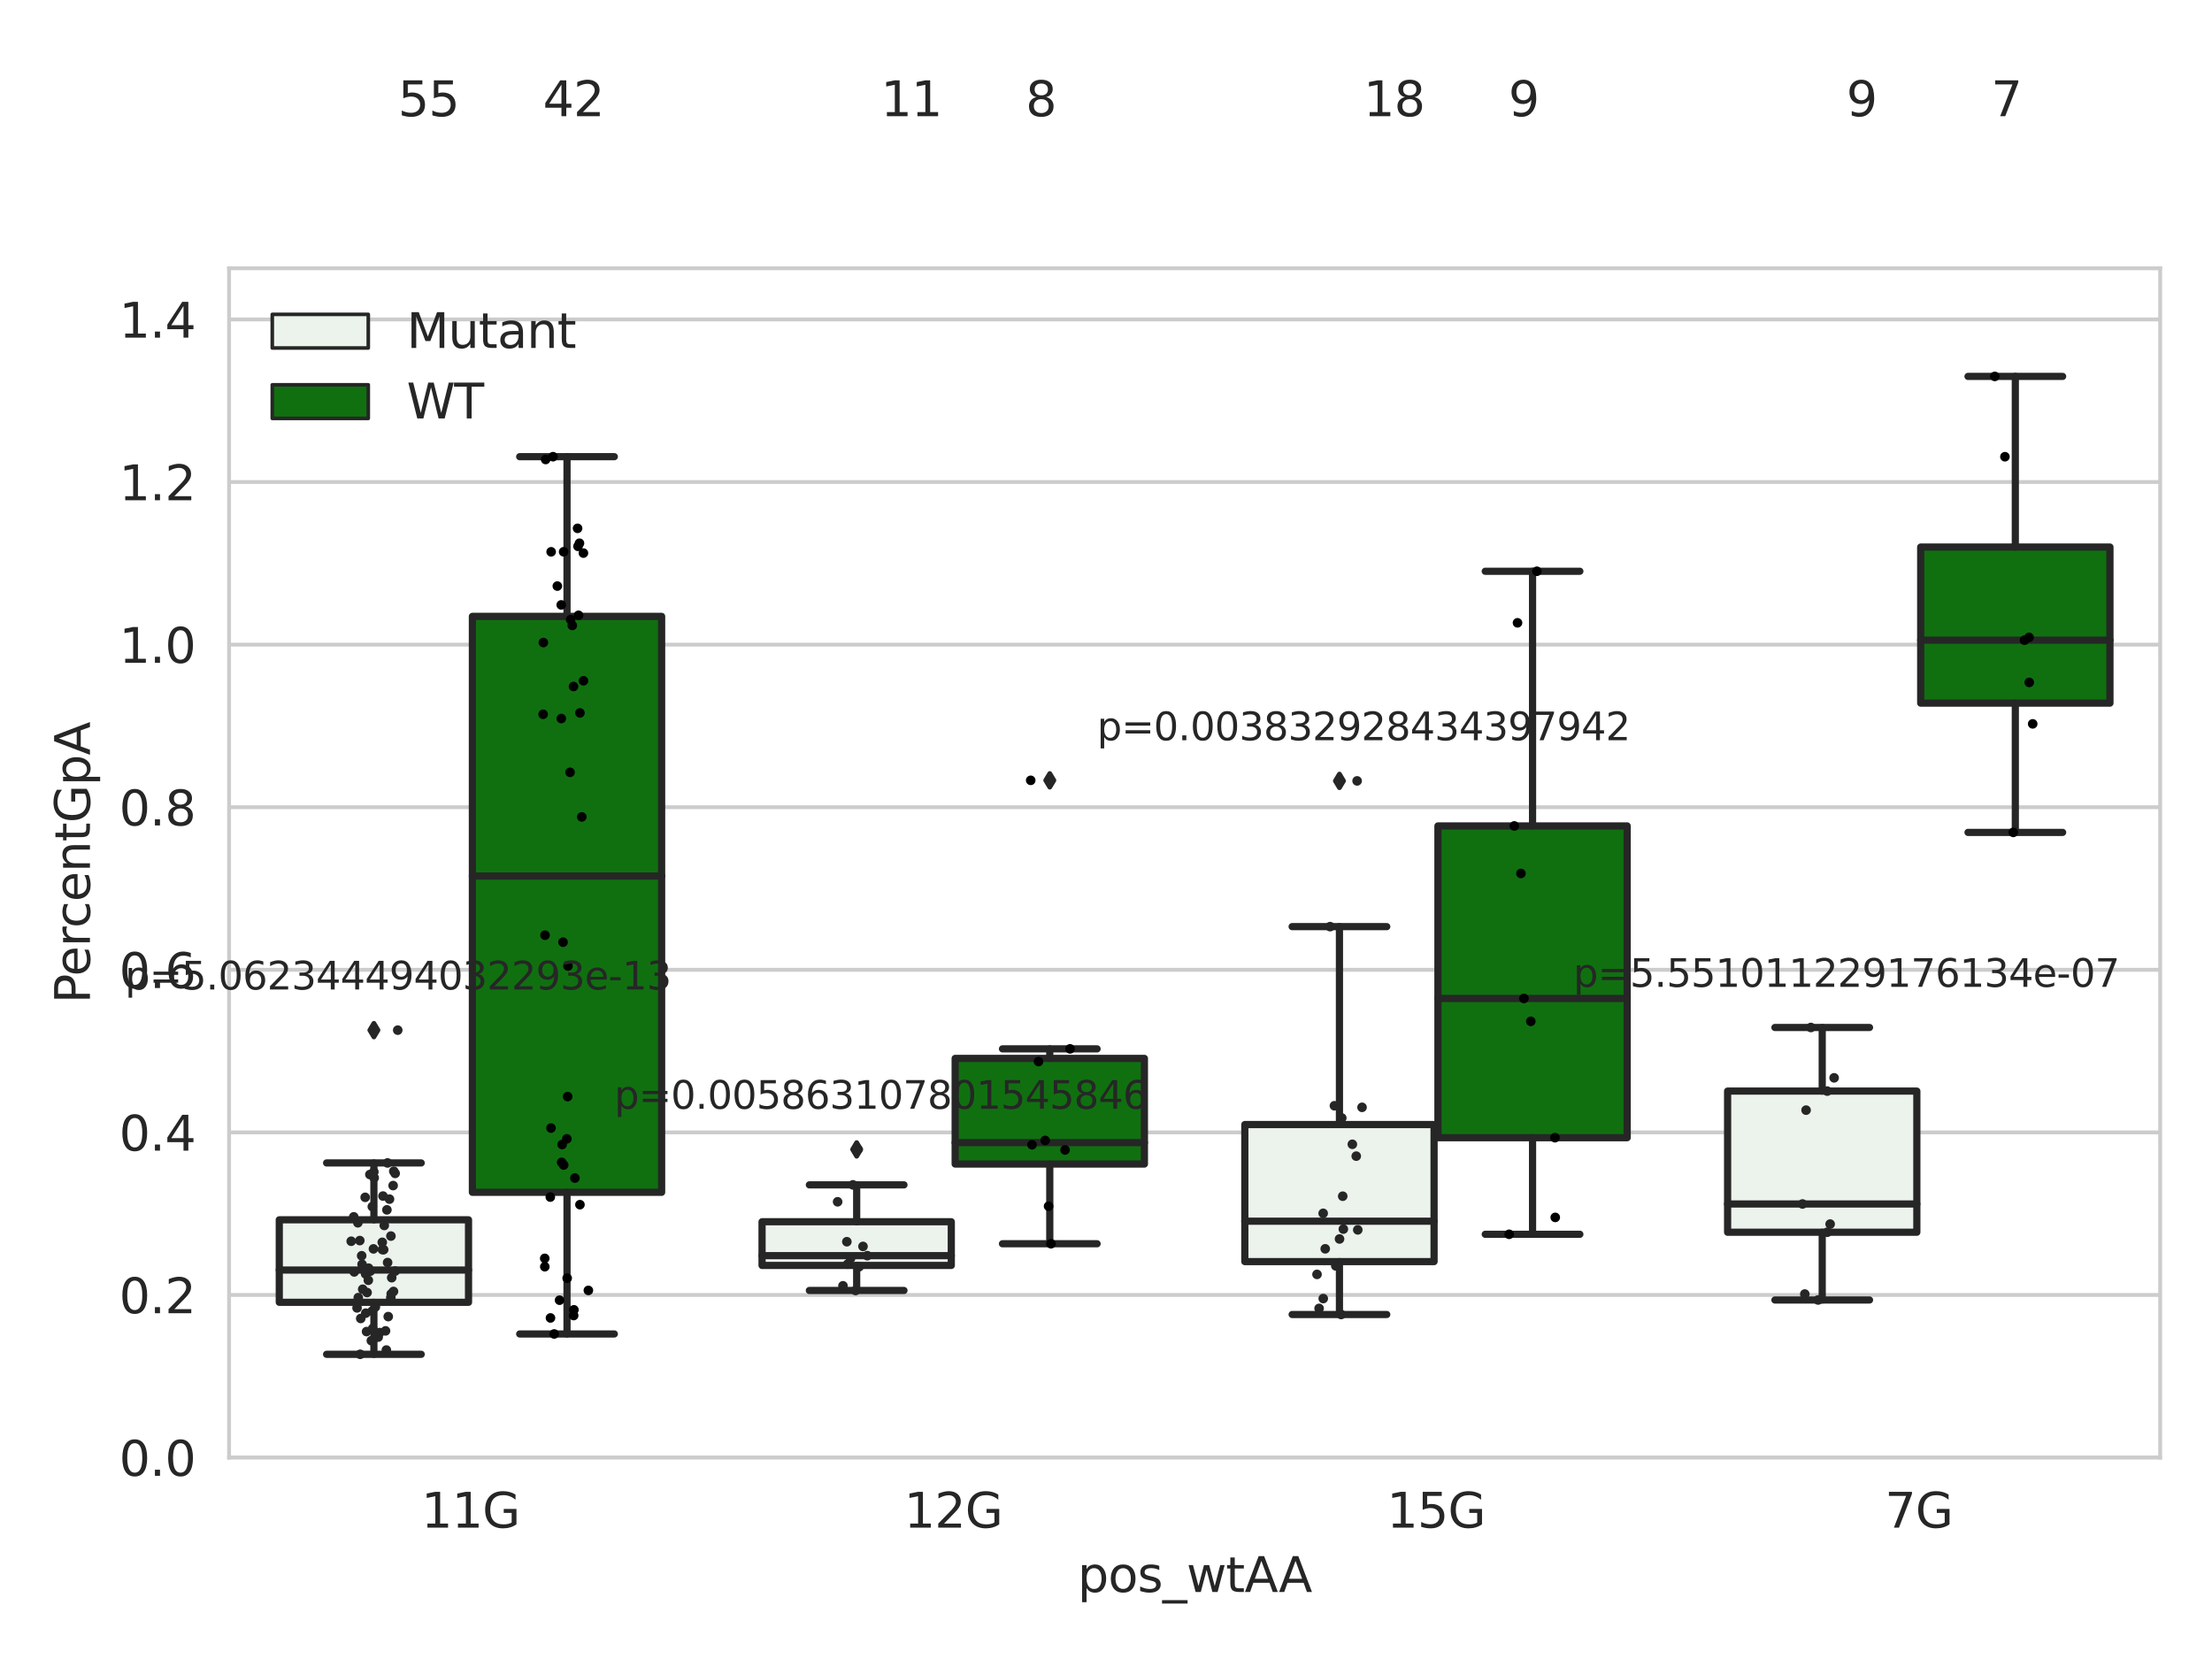 <?xml version="1.0" encoding="utf-8" standalone="no"?>
<!DOCTYPE svg PUBLIC "-//W3C//DTD SVG 1.1//EN"
  "http://www.w3.org/Graphics/SVG/1.1/DTD/svg11.dtd">
<svg xmlns:xlink="http://www.w3.org/1999/xlink" width="460.8pt" height="345.6pt" viewBox="0 0 460.8 345.6" xmlns="http://www.w3.org/2000/svg" version="1.1">
 <defs>
  <style type="text/css">*{stroke-linejoin: round; stroke-linecap: butt}</style>
 </defs>
 <g id="figure_1">
  <g id="patch_1">
   <path d="M 0 345.6 
L 460.8 345.6 
L 460.8 0 
L 0 0 
z
" style="fill: #ffffff"/>
  </g>
  <g id="axes_1">
   <g id="patch_2">
    <path d="M 47.72 303.64 
L 450 303.64 
L 450 55.89 
L 47.72 55.89 
z
" style="fill: #ffffff"/>
   </g>
   <g id="matplotlib.axis_1">
    <g id="xtick_1">
     <g id="text_1">
      <!-- 11G -->
      <g style="fill: #262626" transform="translate(87.768 318.238) scale(0.1 -0.1)">
       <defs>
        <path id="DejaVuSans-31" d="M 794 531 
L 1825 531 
L 1825 4091 
L 703 3866 
L 703 4441 
L 1819 4666 
L 2450 4666 
L 2450 531 
L 3481 531 
L 3481 0 
L 794 0 
L 794 531 
z
" transform="scale(0.016)"/>
        <path id="DejaVuSans-47" d="M 3809 666 
L 3809 1919 
L 2778 1919 
L 2778 2438 
L 4434 2438 
L 4434 434 
Q 4069 175 3628 42 
Q 3188 -91 2688 -91 
Q 1594 -91 976 548 
Q 359 1188 359 2328 
Q 359 3472 976 4111 
Q 1594 4750 2688 4750 
Q 3144 4750 3555 4637 
Q 3966 4525 4313 4306 
L 4313 3634 
Q 3963 3931 3569 4081 
Q 3175 4231 2741 4231 
Q 1884 4231 1454 3753 
Q 1025 3275 1025 2328 
Q 1025 1384 1454 906 
Q 1884 428 2741 428 
Q 3075 428 3337 486 
Q 3600 544 3809 666 
z
" transform="scale(0.016)"/>
       </defs>
       <use xlink:href="#DejaVuSans-31"/>
       <use xlink:href="#DejaVuSans-31" x="63.623"/>
       <use xlink:href="#DejaVuSans-47" x="127.246"/>
      </g>
     </g>
    </g>
    <g id="xtick_2">
     <g id="text_2">
      <!-- 12G -->
      <g style="fill: #262626" transform="translate(188.338 318.238) scale(0.1 -0.1)">
       <defs>
        <path id="DejaVuSans-32" d="M 1228 531 
L 3431 531 
L 3431 0 
L 469 0 
L 469 531 
Q 828 903 1448 1529 
Q 2069 2156 2228 2338 
Q 2531 2678 2651 2914 
Q 2772 3150 2772 3378 
Q 2772 3750 2511 3984 
Q 2250 4219 1831 4219 
Q 1534 4219 1204 4116 
Q 875 4013 500 3803 
L 500 4441 
Q 881 4594 1212 4672 
Q 1544 4750 1819 4750 
Q 2544 4750 2975 4387 
Q 3406 4025 3406 3419 
Q 3406 3131 3298 2873 
Q 3191 2616 2906 2266 
Q 2828 2175 2409 1742 
Q 1991 1309 1228 531 
z
" transform="scale(0.016)"/>
       </defs>
       <use xlink:href="#DejaVuSans-31"/>
       <use xlink:href="#DejaVuSans-32" x="63.623"/>
       <use xlink:href="#DejaVuSans-47" x="127.246"/>
      </g>
     </g>
    </g>
    <g id="xtick_3">
     <g id="text_3">
      <!-- 15G -->
      <g style="fill: #262626" transform="translate(288.908 318.238) scale(0.1 -0.1)">
       <defs>
        <path id="DejaVuSans-35" d="M 691 4666 
L 3169 4666 
L 3169 4134 
L 1269 4134 
L 1269 2991 
Q 1406 3038 1543 3061 
Q 1681 3084 1819 3084 
Q 2600 3084 3056 2656 
Q 3513 2228 3513 1497 
Q 3513 744 3044 326 
Q 2575 -91 1722 -91 
Q 1428 -91 1123 -41 
Q 819 9 494 109 
L 494 744 
Q 775 591 1075 516 
Q 1375 441 1709 441 
Q 2250 441 2565 725 
Q 2881 1009 2881 1497 
Q 2881 1984 2565 2268 
Q 2250 2553 1709 2553 
Q 1456 2553 1204 2497 
Q 953 2441 691 2322 
L 691 4666 
z
" transform="scale(0.016)"/>
       </defs>
       <use xlink:href="#DejaVuSans-31"/>
       <use xlink:href="#DejaVuSans-35" x="63.623"/>
       <use xlink:href="#DejaVuSans-47" x="127.246"/>
      </g>
     </g>
    </g>
    <g id="xtick_4">
     <g id="text_4">
      <!-- 7G -->
      <g style="fill: #262626" transform="translate(392.66 318.238) scale(0.1 -0.1)">
       <defs>
        <path id="DejaVuSans-37" d="M 525 4666 
L 3525 4666 
L 3525 4397 
L 1831 0 
L 1172 0 
L 2766 4134 
L 525 4134 
L 525 4666 
z
" transform="scale(0.016)"/>
       </defs>
       <use xlink:href="#DejaVuSans-37"/>
       <use xlink:href="#DejaVuSans-47" x="63.623"/>
      </g>
     </g>
    </g>
    <g id="text_5">
     <!-- pos_wtAA -->
     <g style="fill: #262626" transform="translate(224.494 331.638) scale(0.1 -0.1)">
      <defs>
       <path id="DejaVuSans-70" d="M 1159 525 
L 1159 -1331 
L 581 -1331 
L 581 3500 
L 1159 3500 
L 1159 2969 
Q 1341 3281 1617 3432 
Q 1894 3584 2278 3584 
Q 2916 3584 3314 3078 
Q 3713 2572 3713 1747 
Q 3713 922 3314 415 
Q 2916 -91 2278 -91 
Q 1894 -91 1617 61 
Q 1341 213 1159 525 
z
M 3116 1747 
Q 3116 2381 2855 2742 
Q 2594 3103 2138 3103 
Q 1681 3103 1420 2742 
Q 1159 2381 1159 1747 
Q 1159 1113 1420 752 
Q 1681 391 2138 391 
Q 2594 391 2855 752 
Q 3116 1113 3116 1747 
z
" transform="scale(0.016)"/>
       <path id="DejaVuSans-6f" d="M 1959 3097 
Q 1497 3097 1228 2736 
Q 959 2375 959 1747 
Q 959 1119 1226 758 
Q 1494 397 1959 397 
Q 2419 397 2687 759 
Q 2956 1122 2956 1747 
Q 2956 2369 2687 2733 
Q 2419 3097 1959 3097 
z
M 1959 3584 
Q 2709 3584 3137 3096 
Q 3566 2609 3566 1747 
Q 3566 888 3137 398 
Q 2709 -91 1959 -91 
Q 1206 -91 779 398 
Q 353 888 353 1747 
Q 353 2609 779 3096 
Q 1206 3584 1959 3584 
z
" transform="scale(0.016)"/>
       <path id="DejaVuSans-73" d="M 2834 3397 
L 2834 2853 
Q 2591 2978 2328 3040 
Q 2066 3103 1784 3103 
Q 1356 3103 1142 2972 
Q 928 2841 928 2578 
Q 928 2378 1081 2264 
Q 1234 2150 1697 2047 
L 1894 2003 
Q 2506 1872 2764 1633 
Q 3022 1394 3022 966 
Q 3022 478 2636 193 
Q 2250 -91 1575 -91 
Q 1294 -91 989 -36 
Q 684 19 347 128 
L 347 722 
Q 666 556 975 473 
Q 1284 391 1588 391 
Q 1994 391 2212 530 
Q 2431 669 2431 922 
Q 2431 1156 2273 1281 
Q 2116 1406 1581 1522 
L 1381 1569 
Q 847 1681 609 1914 
Q 372 2147 372 2553 
Q 372 3047 722 3315 
Q 1072 3584 1716 3584 
Q 2034 3584 2315 3537 
Q 2597 3491 2834 3397 
z
" transform="scale(0.016)"/>
       <path id="DejaVuSans-5f" d="M 3263 -1063 
L 3263 -1509 
L -63 -1509 
L -63 -1063 
L 3263 -1063 
z
" transform="scale(0.016)"/>
       <path id="DejaVuSans-77" d="M 269 3500 
L 844 3500 
L 1563 769 
L 2278 3500 
L 2956 3500 
L 3675 769 
L 4391 3500 
L 4966 3500 
L 4050 0 
L 3372 0 
L 2619 2869 
L 1863 0 
L 1184 0 
L 269 3500 
z
" transform="scale(0.016)"/>
       <path id="DejaVuSans-74" d="M 1172 4494 
L 1172 3500 
L 2356 3500 
L 2356 3053 
L 1172 3053 
L 1172 1153 
Q 1172 725 1289 603 
Q 1406 481 1766 481 
L 2356 481 
L 2356 0 
L 1766 0 
Q 1100 0 847 248 
Q 594 497 594 1153 
L 594 3053 
L 172 3053 
L 172 3500 
L 594 3500 
L 594 4494 
L 1172 4494 
z
" transform="scale(0.016)"/>
       <path id="DejaVuSans-41" d="M 2188 4044 
L 1331 1722 
L 3047 1722 
L 2188 4044 
z
M 1831 4666 
L 2547 4666 
L 4325 0 
L 3669 0 
L 3244 1197 
L 1141 1197 
L 716 0 
L 50 0 
L 1831 4666 
z
" transform="scale(0.016)"/>
      </defs>
      <use xlink:href="#DejaVuSans-70"/>
      <use xlink:href="#DejaVuSans-6f" x="63.477"/>
      <use xlink:href="#DejaVuSans-73" x="124.658"/>
      <use xlink:href="#DejaVuSans-5f" x="176.758"/>
      <use xlink:href="#DejaVuSans-77" x="226.758"/>
      <use xlink:href="#DejaVuSans-74" x="308.545"/>
      <use xlink:href="#DejaVuSans-41" x="347.754"/>
      <use xlink:href="#DejaVuSans-41" x="418.912"/>
     </g>
    </g>
   </g>
   <g id="matplotlib.axis_2">
    <g id="ytick_1">
     <g id="line2d_1">
      <path d="M 47.72 303.64 
L 450 303.64 
" clip-path="url(#p088ab9d0ab)" style="fill: none; stroke: #cccccc; stroke-width: 0.8; stroke-linecap: round"/>
     </g>
     <g id="text_6">
      <!-- 0.0 -->
      <g style="fill: #262626" transform="translate(24.817 307.439) scale(0.1 -0.1)">
       <defs>
        <path id="DejaVuSans-30" d="M 2034 4250 
Q 1547 4250 1301 3770 
Q 1056 3291 1056 2328 
Q 1056 1369 1301 889 
Q 1547 409 2034 409 
Q 2525 409 2770 889 
Q 3016 1369 3016 2328 
Q 3016 3291 2770 3770 
Q 2525 4250 2034 4250 
z
M 2034 4750 
Q 2819 4750 3233 4129 
Q 3647 3509 3647 2328 
Q 3647 1150 3233 529 
Q 2819 -91 2034 -91 
Q 1250 -91 836 529 
Q 422 1150 422 2328 
Q 422 3509 836 4129 
Q 1250 4750 2034 4750 
z
" transform="scale(0.016)"/>
        <path id="DejaVuSans-2e" d="M 684 794 
L 1344 794 
L 1344 0 
L 684 0 
L 684 794 
z
" transform="scale(0.016)"/>
       </defs>
       <use xlink:href="#DejaVuSans-30"/>
       <use xlink:href="#DejaVuSans-2e" x="63.623"/>
       <use xlink:href="#DejaVuSans-30" x="95.41"/>
      </g>
     </g>
    </g>
    <g id="ytick_2">
     <g id="line2d_2">
      <path d="M 47.72 269.769 
L 450 269.769 
" clip-path="url(#p088ab9d0ab)" style="fill: none; stroke: #cccccc; stroke-width: 0.8; stroke-linecap: round"/>
     </g>
     <g id="text_7">
      <!-- 0.2 -->
      <g style="fill: #262626" transform="translate(24.817 273.568) scale(0.1 -0.1)">
       <use xlink:href="#DejaVuSans-30"/>
       <use xlink:href="#DejaVuSans-2e" x="63.623"/>
       <use xlink:href="#DejaVuSans-32" x="95.41"/>
      </g>
     </g>
    </g>
    <g id="ytick_3">
     <g id="line2d_3">
      <path d="M 47.72 235.898 
L 450 235.898 
" clip-path="url(#p088ab9d0ab)" style="fill: none; stroke: #cccccc; stroke-width: 0.8; stroke-linecap: round"/>
     </g>
     <g id="text_8">
      <!-- 0.4 -->
      <g style="fill: #262626" transform="translate(24.817 239.697) scale(0.1 -0.1)">
       <defs>
        <path id="DejaVuSans-34" d="M 2419 4116 
L 825 1625 
L 2419 1625 
L 2419 4116 
z
M 2253 4666 
L 3047 4666 
L 3047 1625 
L 3713 1625 
L 3713 1100 
L 3047 1100 
L 3047 0 
L 2419 0 
L 2419 1100 
L 313 1100 
L 313 1709 
L 2253 4666 
z
" transform="scale(0.016)"/>
       </defs>
       <use xlink:href="#DejaVuSans-30"/>
       <use xlink:href="#DejaVuSans-2e" x="63.623"/>
       <use xlink:href="#DejaVuSans-34" x="95.41"/>
      </g>
     </g>
    </g>
    <g id="ytick_4">
     <g id="line2d_4">
      <path d="M 47.72 202.026 
L 450 202.026 
" clip-path="url(#p088ab9d0ab)" style="fill: none; stroke: #cccccc; stroke-width: 0.8; stroke-linecap: round"/>
     </g>
     <g id="text_9">
      <!-- 0.6 -->
      <g style="fill: #262626" transform="translate(24.817 205.826) scale(0.1 -0.1)">
       <defs>
        <path id="DejaVuSans-36" d="M 2113 2584 
Q 1688 2584 1439 2293 
Q 1191 2003 1191 1497 
Q 1191 994 1439 701 
Q 1688 409 2113 409 
Q 2538 409 2786 701 
Q 3034 994 3034 1497 
Q 3034 2003 2786 2293 
Q 2538 2584 2113 2584 
z
M 3366 4563 
L 3366 3988 
Q 3128 4100 2886 4159 
Q 2644 4219 2406 4219 
Q 1781 4219 1451 3797 
Q 1122 3375 1075 2522 
Q 1259 2794 1537 2939 
Q 1816 3084 2150 3084 
Q 2853 3084 3261 2657 
Q 3669 2231 3669 1497 
Q 3669 778 3244 343 
Q 2819 -91 2113 -91 
Q 1303 -91 875 529 
Q 447 1150 447 2328 
Q 447 3434 972 4092 
Q 1497 4750 2381 4750 
Q 2619 4750 2861 4703 
Q 3103 4656 3366 4563 
z
" transform="scale(0.016)"/>
       </defs>
       <use xlink:href="#DejaVuSans-30"/>
       <use xlink:href="#DejaVuSans-2e" x="63.623"/>
       <use xlink:href="#DejaVuSans-36" x="95.41"/>
      </g>
     </g>
    </g>
    <g id="ytick_5">
     <g id="line2d_5">
      <path d="M 47.72 168.155 
L 450 168.155 
" clip-path="url(#p088ab9d0ab)" style="fill: none; stroke: #cccccc; stroke-width: 0.8; stroke-linecap: round"/>
     </g>
     <g id="text_10">
      <!-- 0.8 -->
      <g style="fill: #262626" transform="translate(24.817 171.954) scale(0.1 -0.1)">
       <defs>
        <path id="DejaVuSans-38" d="M 2034 2216 
Q 1584 2216 1326 1975 
Q 1069 1734 1069 1313 
Q 1069 891 1326 650 
Q 1584 409 2034 409 
Q 2484 409 2743 651 
Q 3003 894 3003 1313 
Q 3003 1734 2745 1975 
Q 2488 2216 2034 2216 
z
M 1403 2484 
Q 997 2584 770 2862 
Q 544 3141 544 3541 
Q 544 4100 942 4425 
Q 1341 4750 2034 4750 
Q 2731 4750 3128 4425 
Q 3525 4100 3525 3541 
Q 3525 3141 3298 2862 
Q 3072 2584 2669 2484 
Q 3125 2378 3379 2068 
Q 3634 1759 3634 1313 
Q 3634 634 3220 271 
Q 2806 -91 2034 -91 
Q 1263 -91 848 271 
Q 434 634 434 1313 
Q 434 1759 690 2068 
Q 947 2378 1403 2484 
z
M 1172 3481 
Q 1172 3119 1398 2916 
Q 1625 2713 2034 2713 
Q 2441 2713 2670 2916 
Q 2900 3119 2900 3481 
Q 2900 3844 2670 4047 
Q 2441 4250 2034 4250 
Q 1625 4250 1398 4047 
Q 1172 3844 1172 3481 
z
" transform="scale(0.016)"/>
       </defs>
       <use xlink:href="#DejaVuSans-30"/>
       <use xlink:href="#DejaVuSans-2e" x="63.623"/>
       <use xlink:href="#DejaVuSans-38" x="95.41"/>
      </g>
     </g>
    </g>
    <g id="ytick_6">
     <g id="line2d_6">
      <path d="M 47.72 134.284 
L 450 134.284 
" clip-path="url(#p088ab9d0ab)" style="fill: none; stroke: #cccccc; stroke-width: 0.8; stroke-linecap: round"/>
     </g>
     <g id="text_11">
      <!-- 1.0 -->
      <g style="fill: #262626" transform="translate(24.817 138.083) scale(0.1 -0.1)">
       <use xlink:href="#DejaVuSans-31"/>
       <use xlink:href="#DejaVuSans-2e" x="63.623"/>
       <use xlink:href="#DejaVuSans-30" x="95.41"/>
      </g>
     </g>
    </g>
    <g id="ytick_7">
     <g id="line2d_7">
      <path d="M 47.72 100.413 
L 450 100.413 
" clip-path="url(#p088ab9d0ab)" style="fill: none; stroke: #cccccc; stroke-width: 0.8; stroke-linecap: round"/>
     </g>
     <g id="text_12">
      <!-- 1.2 -->
      <g style="fill: #262626" transform="translate(24.817 104.212) scale(0.1 -0.1)">
       <use xlink:href="#DejaVuSans-31"/>
       <use xlink:href="#DejaVuSans-2e" x="63.623"/>
       <use xlink:href="#DejaVuSans-32" x="95.41"/>
      </g>
     </g>
    </g>
    <g id="ytick_8">
     <g id="line2d_8">
      <path d="M 47.72 66.542 
L 450 66.542 
" clip-path="url(#p088ab9d0ab)" style="fill: none; stroke: #cccccc; stroke-width: 0.8; stroke-linecap: round"/>
     </g>
     <g id="text_13">
      <!-- 1.4 -->
      <g style="fill: #262626" transform="translate(24.817 70.341) scale(0.1 -0.1)">
       <use xlink:href="#DejaVuSans-31"/>
       <use xlink:href="#DejaVuSans-2e" x="63.623"/>
       <use xlink:href="#DejaVuSans-34" x="95.41"/>
      </g>
     </g>
    </g>
    <g id="text_14">
     <!-- PercentGpA -->
     <g style="fill: #262626" transform="translate(18.737 209.041) rotate(-90) scale(0.1 -0.1)">
      <defs>
       <path id="DejaVuSans-50" d="M 1259 4147 
L 1259 2394 
L 2053 2394 
Q 2494 2394 2734 2622 
Q 2975 2850 2975 3272 
Q 2975 3691 2734 3919 
Q 2494 4147 2053 4147 
L 1259 4147 
z
M 628 4666 
L 2053 4666 
Q 2838 4666 3239 4311 
Q 3641 3956 3641 3272 
Q 3641 2581 3239 2228 
Q 2838 1875 2053 1875 
L 1259 1875 
L 1259 0 
L 628 0 
L 628 4666 
z
" transform="scale(0.016)"/>
       <path id="DejaVuSans-65" d="M 3597 1894 
L 3597 1613 
L 953 1613 
Q 991 1019 1311 708 
Q 1631 397 2203 397 
Q 2534 397 2845 478 
Q 3156 559 3463 722 
L 3463 178 
Q 3153 47 2828 -22 
Q 2503 -91 2169 -91 
Q 1331 -91 842 396 
Q 353 884 353 1716 
Q 353 2575 817 3079 
Q 1281 3584 2069 3584 
Q 2775 3584 3186 3129 
Q 3597 2675 3597 1894 
z
M 3022 2063 
Q 3016 2534 2758 2815 
Q 2500 3097 2075 3097 
Q 1594 3097 1305 2825 
Q 1016 2553 972 2059 
L 3022 2063 
z
" transform="scale(0.016)"/>
       <path id="DejaVuSans-72" d="M 2631 2963 
Q 2534 3019 2420 3045 
Q 2306 3072 2169 3072 
Q 1681 3072 1420 2755 
Q 1159 2438 1159 1844 
L 1159 0 
L 581 0 
L 581 3500 
L 1159 3500 
L 1159 2956 
Q 1341 3275 1631 3429 
Q 1922 3584 2338 3584 
Q 2397 3584 2469 3576 
Q 2541 3569 2628 3553 
L 2631 2963 
z
" transform="scale(0.016)"/>
       <path id="DejaVuSans-63" d="M 3122 3366 
L 3122 2828 
Q 2878 2963 2633 3030 
Q 2388 3097 2138 3097 
Q 1578 3097 1268 2742 
Q 959 2388 959 1747 
Q 959 1106 1268 751 
Q 1578 397 2138 397 
Q 2388 397 2633 464 
Q 2878 531 3122 666 
L 3122 134 
Q 2881 22 2623 -34 
Q 2366 -91 2075 -91 
Q 1284 -91 818 406 
Q 353 903 353 1747 
Q 353 2603 823 3093 
Q 1294 3584 2113 3584 
Q 2378 3584 2631 3529 
Q 2884 3475 3122 3366 
z
" transform="scale(0.016)"/>
       <path id="DejaVuSans-6e" d="M 3513 2113 
L 3513 0 
L 2938 0 
L 2938 2094 
Q 2938 2591 2744 2837 
Q 2550 3084 2163 3084 
Q 1697 3084 1428 2787 
Q 1159 2491 1159 1978 
L 1159 0 
L 581 0 
L 581 3500 
L 1159 3500 
L 1159 2956 
Q 1366 3272 1645 3428 
Q 1925 3584 2291 3584 
Q 2894 3584 3203 3211 
Q 3513 2838 3513 2113 
z
" transform="scale(0.016)"/>
      </defs>
      <use xlink:href="#DejaVuSans-50"/>
      <use xlink:href="#DejaVuSans-65" x="56.678"/>
      <use xlink:href="#DejaVuSans-72" x="118.201"/>
      <use xlink:href="#DejaVuSans-63" x="157.064"/>
      <use xlink:href="#DejaVuSans-65" x="212.045"/>
      <use xlink:href="#DejaVuSans-6e" x="273.568"/>
      <use xlink:href="#DejaVuSans-74" x="336.947"/>
      <use xlink:href="#DejaVuSans-47" x="376.156"/>
      <use xlink:href="#DejaVuSans-70" x="453.646"/>
      <use xlink:href="#DejaVuSans-41" x="517.123"/>
     </g>
    </g>
   </g>
   <g id="patch_3">
    <path d="M 58.179 271.292 
L 97.603 271.292 
L 97.603 254.108 
L 58.179 254.108 
L 58.179 271.292 
z
" clip-path="url(#p088ab9d0ab)" style="fill: #ecf2ec; stroke: #262626; stroke-width: 1.5; stroke-linejoin: miter"/>
   </g>
   <g id="patch_4">
    <path d="M 98.407 248.382 
L 137.831 248.382 
L 137.831 128.404 
L 98.407 128.404 
L 98.407 248.382 
z
" clip-path="url(#p088ab9d0ab)" style="fill: #107010; stroke: #262626; stroke-width: 1.5; stroke-linejoin: miter"/>
   </g>
   <g id="patch_5">
    <path d="M 158.749 263.616 
L 198.173 263.616 
L 198.173 254.514 
L 158.749 254.514 
L 158.749 263.616 
z
" clip-path="url(#p088ab9d0ab)" style="fill: #ecf2ec; stroke: #262626; stroke-width: 1.5; stroke-linejoin: miter"/>
   </g>
   <g id="patch_6">
    <path d="M 198.977 242.49 
L 238.401 242.49 
L 238.401 220.482 
L 198.977 220.482 
L 198.977 242.49 
z
" clip-path="url(#p088ab9d0ab)" style="fill: #107010; stroke: #262626; stroke-width: 1.5; stroke-linejoin: miter"/>
   </g>
   <g id="patch_7">
    <path d="M 259.319 262.815 
L 298.743 262.815 
L 298.743 234.265 
L 259.319 234.265 
L 259.319 262.815 
z
" clip-path="url(#p088ab9d0ab)" style="fill: #ecf2ec; stroke: #262626; stroke-width: 1.5; stroke-linejoin: miter"/>
   </g>
   <g id="patch_8">
    <path d="M 299.547 237.005 
L 338.971 237.005 
L 338.971 172.057 
L 299.547 172.057 
L 299.547 237.005 
z
" clip-path="url(#p088ab9d0ab)" style="fill: #107010; stroke: #262626; stroke-width: 1.5; stroke-linejoin: miter"/>
   </g>
   <g id="patch_9">
    <path d="M 359.889 256.699 
L 399.313 256.699 
L 399.313 227.295 
L 359.889 227.295 
L 359.889 256.699 
z
" clip-path="url(#p088ab9d0ab)" style="fill: #ecf2ec; stroke: #262626; stroke-width: 1.5; stroke-linejoin: miter"/>
   </g>
   <g id="patch_10">
    <path d="M 400.117 146.476 
L 439.541 146.476 
L 439.541 113.961 
L 400.117 113.961 
L 400.117 146.476 
z
" clip-path="url(#p088ab9d0ab)" style="fill: #107010; stroke: #262626; stroke-width: 1.5; stroke-linejoin: miter"/>
   </g>
   <g id="patch_11">
    <path d="M 98.005 303.64 
L 98.005 303.64 
L 98.005 303.64 
L 98.005 303.64 
z
" clip-path="url(#p088ab9d0ab)" style="fill: #ecf2ec; stroke: #262626; stroke-width: 0.75; stroke-linejoin: miter"/>
   </g>
   <g id="patch_12">
    <path d="M 98.005 303.64 
L 98.005 303.64 
L 98.005 303.64 
L 98.005 303.64 
z
" clip-path="url(#p088ab9d0ab)" style="fill: #107010; stroke: #262626; stroke-width: 0.75; stroke-linejoin: miter"/>
   </g>
   <g id="PathCollection_1"/>
   <g id="PathCollection_2"/>
   <g id="line2d_9">
    <path d="M 77.891 271.292 
L 77.891 282.127 
" clip-path="url(#p088ab9d0ab)" style="fill: none; stroke: #262626; stroke-width: 1.5; stroke-linecap: round"/>
   </g>
   <g id="line2d_10">
    <path d="M 77.891 254.108 
L 77.891 242.261 
" clip-path="url(#p088ab9d0ab)" style="fill: none; stroke: #262626; stroke-width: 1.5; stroke-linecap: round"/>
   </g>
   <g id="line2d_11">
    <path d="M 68.035 282.127 
L 87.747 282.127 
" clip-path="url(#p088ab9d0ab)" style="fill: none; stroke: #262626; stroke-width: 1.5; stroke-linecap: round"/>
   </g>
   <g id="line2d_12">
    <path d="M 68.035 242.261 
L 87.747 242.261 
" clip-path="url(#p088ab9d0ab)" style="fill: none; stroke: #262626; stroke-width: 1.5; stroke-linecap: round"/>
   </g>
   <g id="line2d_13">
    <defs>
     <path id="me2d2f0edb0" d="M -0 1.414 
L 0.849 0 
L 0 -1.414 
L -0.849 -0 
z
" style="stroke: #262626; stroke-linejoin: miter"/>
    </defs>
    <g clip-path="url(#p088ab9d0ab)">
     <use xlink:href="#me2d2f0edb0" x="77.891" y="214.598" style="fill: #262626; stroke: #262626; stroke-linejoin: miter"/>
    </g>
   </g>
   <g id="line2d_14">
    <path d="M 118.119 248.382 
L 118.119 277.888 
" clip-path="url(#p088ab9d0ab)" style="fill: none; stroke: #262626; stroke-width: 1.5; stroke-linecap: round"/>
   </g>
   <g id="line2d_15">
    <path d="M 118.119 128.404 
L 118.119 95.136 
" clip-path="url(#p088ab9d0ab)" style="fill: none; stroke: #262626; stroke-width: 1.5; stroke-linecap: round"/>
   </g>
   <g id="line2d_16">
    <path d="M 108.263 277.888 
L 127.975 277.888 
" clip-path="url(#p088ab9d0ab)" style="fill: none; stroke: #262626; stroke-width: 1.5; stroke-linecap: round"/>
   </g>
   <g id="line2d_17">
    <path d="M 108.263 95.136 
L 127.975 95.136 
" clip-path="url(#p088ab9d0ab)" style="fill: none; stroke: #262626; stroke-width: 1.5; stroke-linecap: round"/>
   </g>
   <g id="line2d_18"/>
   <g id="line2d_19">
    <path d="M 178.461 263.616 
L 178.461 268.83 
" clip-path="url(#p088ab9d0ab)" style="fill: none; stroke: #262626; stroke-width: 1.5; stroke-linecap: round"/>
   </g>
   <g id="line2d_20">
    <path d="M 178.461 254.514 
L 178.461 246.829 
" clip-path="url(#p088ab9d0ab)" style="fill: none; stroke: #262626; stroke-width: 1.5; stroke-linecap: round"/>
   </g>
   <g id="line2d_21">
    <path d="M 168.605 268.83 
L 188.317 268.83 
" clip-path="url(#p088ab9d0ab)" style="fill: none; stroke: #262626; stroke-width: 1.5; stroke-linecap: round"/>
   </g>
   <g id="line2d_22">
    <path d="M 168.605 246.829 
L 188.317 246.829 
" clip-path="url(#p088ab9d0ab)" style="fill: none; stroke: #262626; stroke-width: 1.5; stroke-linecap: round"/>
   </g>
   <g id="line2d_23">
    <g clip-path="url(#p088ab9d0ab)">
     <use xlink:href="#me2d2f0edb0" x="178.461" y="239.445" style="fill: #262626; stroke: #262626; stroke-linejoin: miter"/>
    </g>
   </g>
   <g id="line2d_24">
    <path d="M 218.689 242.49 
L 218.689 259.097 
" clip-path="url(#p088ab9d0ab)" style="fill: none; stroke: #262626; stroke-width: 1.5; stroke-linecap: round"/>
   </g>
   <g id="line2d_25">
    <path d="M 218.689 220.482 
L 218.689 218.497 
" clip-path="url(#p088ab9d0ab)" style="fill: none; stroke: #262626; stroke-width: 1.5; stroke-linecap: round"/>
   </g>
   <g id="line2d_26">
    <path d="M 208.833 259.097 
L 228.545 259.097 
" clip-path="url(#p088ab9d0ab)" style="fill: none; stroke: #262626; stroke-width: 1.5; stroke-linecap: round"/>
   </g>
   <g id="line2d_27">
    <path d="M 208.833 218.497 
L 228.545 218.497 
" clip-path="url(#p088ab9d0ab)" style="fill: none; stroke: #262626; stroke-width: 1.5; stroke-linecap: round"/>
   </g>
   <g id="line2d_28">
    <g clip-path="url(#p088ab9d0ab)">
     <use xlink:href="#me2d2f0edb0" x="218.689" y="162.558" style="fill: #262626; stroke: #262626; stroke-linejoin: miter"/>
    </g>
   </g>
   <g id="line2d_29">
    <path d="M 279.031 262.815 
L 279.031 273.835 
" clip-path="url(#p088ab9d0ab)" style="fill: none; stroke: #262626; stroke-width: 1.5; stroke-linecap: round"/>
   </g>
   <g id="line2d_30">
    <path d="M 279.031 234.265 
L 279.031 193.035 
" clip-path="url(#p088ab9d0ab)" style="fill: none; stroke: #262626; stroke-width: 1.5; stroke-linecap: round"/>
   </g>
   <g id="line2d_31">
    <path d="M 269.175 273.835 
L 288.887 273.835 
" clip-path="url(#p088ab9d0ab)" style="fill: none; stroke: #262626; stroke-width: 1.5; stroke-linecap: round"/>
   </g>
   <g id="line2d_32">
    <path d="M 269.175 193.035 
L 288.887 193.035 
" clip-path="url(#p088ab9d0ab)" style="fill: none; stroke: #262626; stroke-width: 1.5; stroke-linecap: round"/>
   </g>
   <g id="line2d_33">
    <g clip-path="url(#p088ab9d0ab)">
     <use xlink:href="#me2d2f0edb0" x="279.031" y="162.674" style="fill: #262626; stroke: #262626; stroke-linejoin: miter"/>
    </g>
   </g>
   <g id="line2d_34">
    <path d="M 319.259 237.005 
L 319.259 257.124 
" clip-path="url(#p088ab9d0ab)" style="fill: none; stroke: #262626; stroke-width: 1.5; stroke-linecap: round"/>
   </g>
   <g id="line2d_35">
    <path d="M 319.259 172.057 
L 319.259 119.005 
" clip-path="url(#p088ab9d0ab)" style="fill: none; stroke: #262626; stroke-width: 1.5; stroke-linecap: round"/>
   </g>
   <g id="line2d_36">
    <path d="M 309.403 257.124 
L 329.115 257.124 
" clip-path="url(#p088ab9d0ab)" style="fill: none; stroke: #262626; stroke-width: 1.5; stroke-linecap: round"/>
   </g>
   <g id="line2d_37">
    <path d="M 309.403 119.005 
L 329.115 119.005 
" clip-path="url(#p088ab9d0ab)" style="fill: none; stroke: #262626; stroke-width: 1.5; stroke-linecap: round"/>
   </g>
   <g id="line2d_38"/>
   <g id="line2d_39">
    <path d="M 379.601 256.699 
L 379.601 270.81 
" clip-path="url(#p088ab9d0ab)" style="fill: none; stroke: #262626; stroke-width: 1.5; stroke-linecap: round"/>
   </g>
   <g id="line2d_40">
    <path d="M 379.601 227.295 
L 379.601 214.043 
" clip-path="url(#p088ab9d0ab)" style="fill: none; stroke: #262626; stroke-width: 1.5; stroke-linecap: round"/>
   </g>
   <g id="line2d_41">
    <path d="M 369.745 270.81 
L 389.457 270.81 
" clip-path="url(#p088ab9d0ab)" style="fill: none; stroke: #262626; stroke-width: 1.5; stroke-linecap: round"/>
   </g>
   <g id="line2d_42">
    <path d="M 369.745 214.043 
L 389.457 214.043 
" clip-path="url(#p088ab9d0ab)" style="fill: none; stroke: #262626; stroke-width: 1.5; stroke-linecap: round"/>
   </g>
   <g id="line2d_43"/>
   <g id="line2d_44">
    <path d="M 419.829 146.476 
L 419.829 173.403 
" clip-path="url(#p088ab9d0ab)" style="fill: none; stroke: #262626; stroke-width: 1.5; stroke-linecap: round"/>
   </g>
   <g id="line2d_45">
    <path d="M 419.829 113.961 
L 419.829 78.412 
" clip-path="url(#p088ab9d0ab)" style="fill: none; stroke: #262626; stroke-width: 1.5; stroke-linecap: round"/>
   </g>
   <g id="line2d_46">
    <path d="M 409.973 173.403 
L 429.685 173.403 
" clip-path="url(#p088ab9d0ab)" style="fill: none; stroke: #262626; stroke-width: 1.5; stroke-linecap: round"/>
   </g>
   <g id="line2d_47">
    <path d="M 409.973 78.412 
L 429.685 78.412 
" clip-path="url(#p088ab9d0ab)" style="fill: none; stroke: #262626; stroke-width: 1.5; stroke-linecap: round"/>
   </g>
   <g id="line2d_48"/>
   <g id="line2d_49">
    <path d="M 58.179 264.576 
L 97.603 264.576 
" clip-path="url(#p088ab9d0ab)" style="fill: none; stroke: #262626; stroke-width: 1.5; stroke-linecap: round"/>
   </g>
   <g id="line2d_50">
    <path d="M 98.407 182.498 
L 137.831 182.498 
" clip-path="url(#p088ab9d0ab)" style="fill: none; stroke: #262626; stroke-width: 1.5; stroke-linecap: round"/>
   </g>
   <g id="line2d_51">
    <path d="M 158.749 261.579 
L 198.173 261.579 
" clip-path="url(#p088ab9d0ab)" style="fill: none; stroke: #262626; stroke-width: 1.5; stroke-linecap: round"/>
   </g>
   <g id="line2d_52">
    <path d="M 198.977 238.026 
L 238.401 238.026 
" clip-path="url(#p088ab9d0ab)" style="fill: none; stroke: #262626; stroke-width: 1.5; stroke-linecap: round"/>
   </g>
   <g id="line2d_53">
    <path d="M 259.319 254.401 
L 298.743 254.401 
" clip-path="url(#p088ab9d0ab)" style="fill: none; stroke: #262626; stroke-width: 1.5; stroke-linecap: round"/>
   </g>
   <g id="line2d_54">
    <path d="M 299.547 207.995 
L 338.971 207.995 
" clip-path="url(#p088ab9d0ab)" style="fill: none; stroke: #262626; stroke-width: 1.5; stroke-linecap: round"/>
   </g>
   <g id="line2d_55">
    <path d="M 359.889 250.813 
L 399.313 250.813 
" clip-path="url(#p088ab9d0ab)" style="fill: none; stroke: #262626; stroke-width: 1.5; stroke-linecap: round"/>
   </g>
   <g id="line2d_56">
    <path d="M 400.117 133.362 
L 439.541 133.362 
" clip-path="url(#p088ab9d0ab)" style="fill: none; stroke: #262626; stroke-width: 1.5; stroke-linecap: round"/>
   </g>
   <g id="patch_13">
    <path d="M 47.72 303.64 
L 47.72 55.89 
" style="fill: none; stroke: #cccccc; stroke-width: 0.8; stroke-linejoin: miter; stroke-linecap: square"/>
   </g>
   <g id="patch_14">
    <path d="M 450 303.64 
L 450 55.89 
" style="fill: none; stroke: #cccccc; stroke-width: 0.8; stroke-linejoin: miter; stroke-linecap: square"/>
   </g>
   <g id="patch_15">
    <path d="M 47.72 303.64 
L 450 303.64 
" style="fill: none; stroke: #cccccc; stroke-width: 0.8; stroke-linejoin: miter; stroke-linecap: square"/>
   </g>
   <g id="patch_16">
    <path d="M 47.72 55.89 
L 450 55.89 
" style="fill: none; stroke: #cccccc; stroke-width: 0.8; stroke-linejoin: miter; stroke-linecap: square"/>
   </g>
   <g id="PathCollection_3">
    <defs>
     <path id="C0_0_c9c2fafa34" d="M 0 1 
C 0.265 1 0.52 0.895 0.707 0.707 
C 0.895 0.52 1 0.265 1 -0 
C 1 -0.265 0.895 -0.52 0.707 -0.707 
C 0.52 -0.895 0.265 -1 0 -1 
C -0.265 -1 -0.52 -0.895 -0.707 -0.707 
C -0.895 -0.52 -1 -0.265 -1 0 
C -1 0.265 -0.895 0.52 -0.707 0.707 
C -0.52 0.895 -0.265 1 0 1 
z
"/>
    </defs>
    <g clip-path="url(#p088ab9d0ab)">
     <use xlink:href="#C0_0_c9c2fafa34" x="76.073" y="249.425" style="fill: #262626"/>
    </g>
    <g clip-path="url(#p088ab9d0ab)">
     <use xlink:href="#C0_0_c9c2fafa34" x="82.329" y="264.786" style="fill: #262626"/>
    </g>
    <g clip-path="url(#p088ab9d0ab)">
     <use xlink:href="#C0_0_c9c2fafa34" x="81.598" y="266.166" style="fill: #262626"/>
    </g>
    <g clip-path="url(#p088ab9d0ab)">
     <use xlink:href="#C0_0_c9c2fafa34" x="80.31" y="277.244" style="fill: #262626"/>
    </g>
    <g clip-path="url(#p088ab9d0ab)">
     <use xlink:href="#C0_0_c9c2fafa34" x="80.486" y="281.239" style="fill: #262626"/>
    </g>
    <g clip-path="url(#p088ab9d0ab)">
     <use xlink:href="#C0_0_c9c2fafa34" x="81.437" y="257.498" style="fill: #262626"/>
    </g>
    <g clip-path="url(#p088ab9d0ab)">
     <use xlink:href="#C0_0_c9c2fafa34" x="76.73" y="266.702" style="fill: #262626"/>
    </g>
    <g clip-path="url(#p088ab9d0ab)">
     <use xlink:href="#C0_0_c9c2fafa34" x="76.362" y="277.392" style="fill: #262626"/>
    </g>
    <g clip-path="url(#p088ab9d0ab)">
     <use xlink:href="#C0_0_c9c2fafa34" x="77.055" y="244.674" style="fill: #262626"/>
    </g>
    <g clip-path="url(#p088ab9d0ab)">
     <use xlink:href="#C0_0_c9c2fafa34" x="78.197" y="272.271" style="fill: #262626"/>
    </g>
    <g clip-path="url(#p088ab9d0ab)">
     <use xlink:href="#C0_0_c9c2fafa34" x="73.791" y="264.963" style="fill: #262626"/>
    </g>
    <g clip-path="url(#p088ab9d0ab)">
     <use xlink:href="#C0_0_c9c2fafa34" x="77.798" y="260.165" style="fill: #262626"/>
    </g>
    <g clip-path="url(#p088ab9d0ab)">
     <use xlink:href="#C0_0_c9c2fafa34" x="81.973" y="269.032" style="fill: #262626"/>
    </g>
    <g clip-path="url(#p088ab9d0ab)">
     <use xlink:href="#C0_0_c9c2fafa34" x="77.882" y="244.127" style="fill: #262626"/>
    </g>
    <g clip-path="url(#p088ab9d0ab)">
     <use xlink:href="#C0_0_c9c2fafa34" x="80.746" y="263.01" style="fill: #262626"/>
    </g>
    <g clip-path="url(#p088ab9d0ab)">
     <use xlink:href="#C0_0_c9c2fafa34" x="75.429" y="263.381" style="fill: #262626"/>
    </g>
    <g clip-path="url(#p088ab9d0ab)">
     <use xlink:href="#C0_0_c9c2fafa34" x="81.894" y="246.978" style="fill: #262626"/>
    </g>
    <g clip-path="url(#p088ab9d0ab)">
     <use xlink:href="#C0_0_c9c2fafa34" x="76.632" y="264.962" style="fill: #262626"/>
    </g>
    <g clip-path="url(#p088ab9d0ab)">
     <use xlink:href="#C0_0_c9c2fafa34" x="79.659" y="260.313" style="fill: #262626"/>
    </g>
    <g clip-path="url(#p088ab9d0ab)">
     <use xlink:href="#C0_0_c9c2fafa34" x="80.878" y="274.272" style="fill: #262626"/>
    </g>
    <g clip-path="url(#p088ab9d0ab)">
     <use xlink:href="#C0_0_c9c2fafa34" x="81.14" y="249.802" style="fill: #262626"/>
    </g>
    <g clip-path="url(#p088ab9d0ab)">
     <use xlink:href="#C0_0_c9c2fafa34" x="76.467" y="269.258" style="fill: #262626"/>
    </g>
    <g clip-path="url(#p088ab9d0ab)">
     <use xlink:href="#C0_0_c9c2fafa34" x="77.948" y="245.35" style="fill: #262626"/>
    </g>
    <g clip-path="url(#p088ab9d0ab)">
     <use xlink:href="#C0_0_c9c2fafa34" x="75.339" y="261.594" style="fill: #262626"/>
    </g>
    <g clip-path="url(#p088ab9d0ab)">
     <use xlink:href="#C0_0_c9c2fafa34" x="75.036" y="282.127" style="fill: #262626"/>
    </g>
    <g clip-path="url(#p088ab9d0ab)">
     <use xlink:href="#C0_0_c9c2fafa34" x="79.111" y="277.603" style="fill: #262626"/>
    </g>
    <g clip-path="url(#p088ab9d0ab)">
     <use xlink:href="#C0_0_c9c2fafa34" x="80.6" y="252.037" style="fill: #262626"/>
    </g>
    <g clip-path="url(#p088ab9d0ab)">
     <use xlink:href="#C0_0_c9c2fafa34" x="74.638" y="270.312" style="fill: #262626"/>
    </g>
    <g clip-path="url(#p088ab9d0ab)">
     <use xlink:href="#C0_0_c9c2fafa34" x="75.559" y="268.57" style="fill: #262626"/>
    </g>
    <g clip-path="url(#p088ab9d0ab)">
     <use xlink:href="#C0_0_c9c2fafa34" x="82.32" y="244.442" style="fill: #262626"/>
    </g>
    <g clip-path="url(#p088ab9d0ab)">
     <use xlink:href="#C0_0_c9c2fafa34" x="76.165" y="265.389" style="fill: #262626"/>
    </g>
    <g clip-path="url(#p088ab9d0ab)">
     <use xlink:href="#C0_0_c9c2fafa34" x="82.857" y="214.598" style="fill: #262626"/>
    </g>
    <g clip-path="url(#p088ab9d0ab)">
     <use xlink:href="#C0_0_c9c2fafa34" x="80.053" y="255.285" style="fill: #262626"/>
    </g>
    <g clip-path="url(#p088ab9d0ab)">
     <use xlink:href="#C0_0_c9c2fafa34" x="76.19" y="273.559" style="fill: #262626"/>
    </g>
    <g clip-path="url(#p088ab9d0ab)">
     <use xlink:href="#C0_0_c9c2fafa34" x="80.729" y="242.261" style="fill: #262626"/>
    </g>
    <g clip-path="url(#p088ab9d0ab)">
     <use xlink:href="#C0_0_c9c2fafa34" x="81.493" y="269.541" style="fill: #262626"/>
    </g>
    <g clip-path="url(#p088ab9d0ab)">
     <use xlink:href="#C0_0_c9c2fafa34" x="77.56" y="251.356" style="fill: #262626"/>
    </g>
    <g clip-path="url(#p088ab9d0ab)">
     <use xlink:href="#C0_0_c9c2fafa34" x="76.791" y="264.182" style="fill: #262626"/>
    </g>
    <g clip-path="url(#p088ab9d0ab)">
     <use xlink:href="#C0_0_c9c2fafa34" x="79.785" y="249.161" style="fill: #262626"/>
    </g>
    <g clip-path="url(#p088ab9d0ab)">
     <use xlink:href="#C0_0_c9c2fafa34" x="73.692" y="253.488" style="fill: #262626"/>
    </g>
    <g clip-path="url(#p088ab9d0ab)">
     <use xlink:href="#C0_0_c9c2fafa34" x="81.416" y="270.308" style="fill: #262626"/>
    </g>
    <g clip-path="url(#p088ab9d0ab)">
     <use xlink:href="#C0_0_c9c2fafa34" x="77.356" y="279.282" style="fill: #262626"/>
    </g>
    <g clip-path="url(#p088ab9d0ab)">
     <use xlink:href="#C0_0_c9c2fafa34" x="74.549" y="254.729" style="fill: #262626"/>
    </g>
    <g clip-path="url(#p088ab9d0ab)">
     <use xlink:href="#C0_0_c9c2fafa34" x="79.924" y="260.327" style="fill: #262626"/>
    </g>
    <g clip-path="url(#p088ab9d0ab)">
     <use xlink:href="#C0_0_c9c2fafa34" x="79.635" y="258.798" style="fill: #262626"/>
    </g>
    <g clip-path="url(#p088ab9d0ab)">
     <use xlink:href="#C0_0_c9c2fafa34" x="77.528" y="273.124" style="fill: #262626"/>
    </g>
    <g clip-path="url(#p088ab9d0ab)">
     <use xlink:href="#C0_0_c9c2fafa34" x="74.381" y="272.462" style="fill: #262626"/>
    </g>
    <g clip-path="url(#p088ab9d0ab)">
     <use xlink:href="#C0_0_c9c2fafa34" x="75.929" y="264.576" style="fill: #262626"/>
    </g>
    <g clip-path="url(#p088ab9d0ab)">
     <use xlink:href="#C0_0_c9c2fafa34" x="82.034" y="243.995" style="fill: #262626"/>
    </g>
    <g clip-path="url(#p088ab9d0ab)">
     <use xlink:href="#C0_0_c9c2fafa34" x="73.163" y="258.573" style="fill: #262626"/>
    </g>
    <g clip-path="url(#p088ab9d0ab)">
     <use xlink:href="#C0_0_c9c2fafa34" x="74.952" y="258.436" style="fill: #262626"/>
    </g>
    <g clip-path="url(#p088ab9d0ab)">
     <use xlink:href="#C0_0_c9c2fafa34" x="77.643" y="276.746" style="fill: #262626"/>
    </g>
    <g clip-path="url(#p088ab9d0ab)">
     <use xlink:href="#C0_0_c9c2fafa34" x="77.129" y="264.811" style="fill: #262626"/>
    </g>
    <g clip-path="url(#p088ab9d0ab)">
     <use xlink:href="#C0_0_c9c2fafa34" x="78.78" y="278.545" style="fill: #262626"/>
    </g>
    <g clip-path="url(#p088ab9d0ab)">
     <use xlink:href="#C0_0_c9c2fafa34" x="75.149" y="274.663" style="fill: #262626"/>
    </g>
   </g>
   <g id="PathCollection_4">
    <defs>
     <path id="C1_0_116e0a56b2" d="M 0 1 
C 0.265 1 0.52 0.895 0.707 0.707 
C 0.895 0.52 1 0.265 1 -0 
C 1 -0.265 0.895 -0.52 0.707 -0.707 
C 0.52 -0.895 0.265 -1 0 -1 
C -0.265 -1 -0.52 -0.895 -0.707 -0.707 
C -0.895 -0.52 -1 -0.265 -1 0 
C -1 0.265 -0.895 0.52 -0.707 0.707 
C -0.52 0.895 -0.265 1 0 1 
z
"/>
    </defs>
    <g clip-path="url(#p088ab9d0ab)">
     <use xlink:href="#C1_0_116e0a56b2" x="119.556" y="272.862"/>
    </g>
    <g clip-path="url(#p088ab9d0ab)">
     <use xlink:href="#C1_0_116e0a56b2" x="118.087" y="237.24"/>
    </g>
    <g clip-path="url(#p088ab9d0ab)">
     <use xlink:href="#C1_0_116e0a56b2" x="114.813" y="114.953"/>
    </g>
    <g clip-path="url(#p088ab9d0ab)">
     <use xlink:href="#C1_0_116e0a56b2" x="117.294" y="196.272"/>
    </g>
    <g clip-path="url(#p088ab9d0ab)">
     <use xlink:href="#C1_0_116e0a56b2" x="119.476" y="143.013"/>
    </g>
    <g clip-path="url(#p088ab9d0ab)">
     <use xlink:href="#C1_0_116e0a56b2" x="116.935" y="149.685"/>
    </g>
    <g clip-path="url(#p088ab9d0ab)">
     <use xlink:href="#C1_0_116e0a56b2" x="120.319" y="110.062"/>
    </g>
    <g clip-path="url(#p088ab9d0ab)">
     <use xlink:href="#C1_0_116e0a56b2" x="113.142" y="148.8"/>
    </g>
    <g clip-path="url(#p088ab9d0ab)">
     <use xlink:href="#C1_0_116e0a56b2" x="118.754" y="160.893"/>
    </g>
    <g clip-path="url(#p088ab9d0ab)">
     <use xlink:href="#C1_0_116e0a56b2" x="117.427" y="242.694"/>
    </g>
    <g clip-path="url(#p088ab9d0ab)">
     <use xlink:href="#C1_0_116e0a56b2" x="118.25" y="228.439"/>
    </g>
    <g clip-path="url(#p088ab9d0ab)">
     <use xlink:href="#C1_0_116e0a56b2" x="120.811" y="148.512"/>
    </g>
    <g clip-path="url(#p088ab9d0ab)">
     <use xlink:href="#C1_0_116e0a56b2" x="113.48" y="262.14"/>
    </g>
    <g clip-path="url(#p088ab9d0ab)">
     <use xlink:href="#C1_0_116e0a56b2" x="119.768" y="245.41"/>
    </g>
    <g clip-path="url(#p088ab9d0ab)">
     <use xlink:href="#C1_0_116e0a56b2" x="117.106" y="238.427"/>
    </g>
    <g clip-path="url(#p088ab9d0ab)">
     <use xlink:href="#C1_0_116e0a56b2" x="118.152" y="266.268"/>
    </g>
    <g clip-path="url(#p088ab9d0ab)">
     <use xlink:href="#C1_0_116e0a56b2" x="113.541" y="194.817"/>
    </g>
    <g clip-path="url(#p088ab9d0ab)">
     <use xlink:href="#C1_0_116e0a56b2" x="120.714" y="113.166"/>
    </g>
    <g clip-path="url(#p088ab9d0ab)">
     <use xlink:href="#C1_0_116e0a56b2" x="116.103" y="122.093"/>
    </g>
    <g clip-path="url(#p088ab9d0ab)">
     <use xlink:href="#C1_0_116e0a56b2" x="120.813" y="250.954"/>
    </g>
    <g clip-path="url(#p088ab9d0ab)">
     <use xlink:href="#C1_0_116e0a56b2" x="113.197" y="133.855"/>
    </g>
    <g clip-path="url(#p088ab9d0ab)">
     <use xlink:href="#C1_0_116e0a56b2" x="119.22" y="130.295"/>
    </g>
    <g clip-path="url(#p088ab9d0ab)">
     <use xlink:href="#C1_0_116e0a56b2" x="113.494" y="263.879"/>
    </g>
    <g clip-path="url(#p088ab9d0ab)">
     <use xlink:href="#C1_0_116e0a56b2" x="120.408" y="113.812"/>
    </g>
    <g clip-path="url(#p088ab9d0ab)">
     <use xlink:href="#C1_0_116e0a56b2" x="118.875" y="129.086"/>
    </g>
    <g clip-path="url(#p088ab9d0ab)">
     <use xlink:href="#C1_0_116e0a56b2" x="117.416" y="114.946"/>
    </g>
    <g clip-path="url(#p088ab9d0ab)">
     <use xlink:href="#C1_0_116e0a56b2" x="116.914" y="126.01"/>
    </g>
    <g clip-path="url(#p088ab9d0ab)">
     <use xlink:href="#C1_0_116e0a56b2" x="121.197" y="170.179"/>
    </g>
    <g clip-path="url(#p088ab9d0ab)">
     <use xlink:href="#C1_0_116e0a56b2" x="121.539" y="115.219"/>
    </g>
    <g clip-path="url(#p088ab9d0ab)">
     <use xlink:href="#C1_0_116e0a56b2" x="113.672" y="95.717"/>
    </g>
    <g clip-path="url(#p088ab9d0ab)">
     <use xlink:href="#C1_0_116e0a56b2" x="114.637" y="249.373"/>
    </g>
    <g clip-path="url(#p088ab9d0ab)">
     <use xlink:href="#C1_0_116e0a56b2" x="115.204" y="95.136"/>
    </g>
    <g clip-path="url(#p088ab9d0ab)">
     <use xlink:href="#C1_0_116e0a56b2" x="117.003" y="242.14"/>
    </g>
    <g clip-path="url(#p088ab9d0ab)">
     <use xlink:href="#C1_0_116e0a56b2" x="114.676" y="274.551"/>
    </g>
    <g clip-path="url(#p088ab9d0ab)">
     <use xlink:href="#C1_0_116e0a56b2" x="116.564" y="270.855"/>
    </g>
    <g clip-path="url(#p088ab9d0ab)">
     <use xlink:href="#C1_0_116e0a56b2" x="121.547" y="141.821"/>
    </g>
    <g clip-path="url(#p088ab9d0ab)">
     <use xlink:href="#C1_0_116e0a56b2" x="119.505" y="274.054"/>
    </g>
    <g clip-path="url(#p088ab9d0ab)">
     <use xlink:href="#C1_0_116e0a56b2" x="114.783" y="234.994"/>
    </g>
    <g clip-path="url(#p088ab9d0ab)">
     <use xlink:href="#C1_0_116e0a56b2" x="122.569" y="268.817"/>
    </g>
    <g clip-path="url(#p088ab9d0ab)">
     <use xlink:href="#C1_0_116e0a56b2" x="115.447" y="277.888"/>
    </g>
    <g clip-path="url(#p088ab9d0ab)">
     <use xlink:href="#C1_0_116e0a56b2" x="118.325" y="201.235"/>
    </g>
    <g clip-path="url(#p088ab9d0ab)">
     <use xlink:href="#C1_0_116e0a56b2" x="120.519" y="128.176"/>
    </g>
   </g>
   <g id="PathCollection_5">
    <defs>
     <path id="C2_0_cedc804b27" d="M 0 1 
C 0.265 1 0.52 0.895 0.707 0.707 
C 0.895 0.52 1 0.265 1 -0 
C 1 -0.265 0.895 -0.52 0.707 -0.707 
C 0.52 -0.895 0.265 -1 0 -1 
C -0.265 -1 -0.52 -0.895 -0.707 -0.707 
C -0.895 -0.52 -1 -0.265 -1 0 
C -1 0.265 -0.895 0.52 -0.707 0.707 
C -0.52 0.895 -0.265 1 0 1 
z
"/>
    </defs>
    <g clip-path="url(#p088ab9d0ab)">
     <use xlink:href="#C2_0_cedc804b27" x="174.492" y="250.355" style="fill: #262626"/>
    </g>
    <g clip-path="url(#p088ab9d0ab)">
     <use xlink:href="#C2_0_cedc804b27" x="180.681" y="261.579" style="fill: #262626"/>
    </g>
    <g clip-path="url(#p088ab9d0ab)">
     <use xlink:href="#C2_0_cedc804b27" x="176.414" y="258.673" style="fill: #262626"/>
    </g>
    <g clip-path="url(#p088ab9d0ab)">
     <use xlink:href="#C2_0_cedc804b27" x="177.192" y="262.139" style="fill: #262626"/>
    </g>
    <g clip-path="url(#p088ab9d0ab)">
     <use xlink:href="#C2_0_cedc804b27" x="178.234" y="268.83" style="fill: #262626"/>
    </g>
    <g clip-path="url(#p088ab9d0ab)">
     <use xlink:href="#C2_0_cedc804b27" x="175.606" y="267.856" style="fill: #262626"/>
    </g>
    <g clip-path="url(#p088ab9d0ab)">
     <use xlink:href="#C2_0_cedc804b27" x="176.578" y="263.343" style="fill: #262626"/>
    </g>
    <g clip-path="url(#p088ab9d0ab)">
     <use xlink:href="#C2_0_cedc804b27" x="178.964" y="263.888" style="fill: #262626"/>
    </g>
    <g clip-path="url(#p088ab9d0ab)">
     <use xlink:href="#C2_0_cedc804b27" x="179.777" y="259.653" style="fill: #262626"/>
    </g>
    <g clip-path="url(#p088ab9d0ab)">
     <use xlink:href="#C2_0_cedc804b27" x="177.684" y="246.829" style="fill: #262626"/>
    </g>
    <g clip-path="url(#p088ab9d0ab)">
     <use xlink:href="#C2_0_cedc804b27" x="178.73" y="239.445" style="fill: #262626"/>
    </g>
   </g>
   <g id="PathCollection_6">
    <defs>
     <path id="C3_0_ed0cf6f41e" d="M 0 1 
C 0.265 1 0.52 0.895 0.707 0.707 
C 0.895 0.52 1 0.265 1 -0 
C 1 -0.265 0.895 -0.52 0.707 -0.707 
C 0.52 -0.895 0.265 -1 0 -1 
C -0.265 -1 -0.52 -0.895 -0.707 -0.707 
C -0.895 -0.52 -1 -0.265 -1 0 
C -1 0.265 -0.895 0.52 -0.707 0.707 
C -0.52 0.895 -0.265 1 0 1 
z
"/>
    </defs>
    <g clip-path="url(#p088ab9d0ab)">
     <use xlink:href="#C3_0_ed0cf6f41e" x="221.871" y="239.559"/>
    </g>
    <g clip-path="url(#p088ab9d0ab)">
     <use xlink:href="#C3_0_ed0cf6f41e" x="217.73" y="237.577"/>
    </g>
    <g clip-path="url(#p088ab9d0ab)">
     <use xlink:href="#C3_0_ed0cf6f41e" x="214.99" y="238.476"/>
    </g>
    <g clip-path="url(#p088ab9d0ab)">
     <use xlink:href="#C3_0_ed0cf6f41e" x="214.716" y="162.558"/>
    </g>
    <g clip-path="url(#p088ab9d0ab)">
     <use xlink:href="#C3_0_ed0cf6f41e" x="222.91" y="218.497"/>
    </g>
    <g clip-path="url(#p088ab9d0ab)">
     <use xlink:href="#C3_0_ed0cf6f41e" x="218.438" y="251.281"/>
    </g>
    <g clip-path="url(#p088ab9d0ab)">
     <use xlink:href="#C3_0_ed0cf6f41e" x="216.338" y="221.144"/>
    </g>
    <g clip-path="url(#p088ab9d0ab)">
     <use xlink:href="#C3_0_ed0cf6f41e" x="218.942" y="259.097"/>
    </g>
   </g>
   <g id="PathCollection_7">
    <defs>
     <path id="C4_0_2d694098cc" d="M 0 1 
C 0.265 1 0.52 0.895 0.707 0.707 
C 0.895 0.52 1 0.265 1 -0 
C 1 -0.265 0.895 -0.52 0.707 -0.707 
C 0.52 -0.895 0.265 -1 0 -1 
C -0.265 -1 -0.52 -0.895 -0.707 -0.707 
C -0.895 -0.52 -1 -0.265 -1 0 
C -1 0.265 -0.895 0.52 -0.707 0.707 
C -0.52 0.895 -0.265 1 0 1 
z
"/>
    </defs>
    <g clip-path="url(#p088ab9d0ab)">
     <use xlink:href="#C4_0_2d694098cc" x="279.391" y="273.835" style="fill: #262626"/>
    </g>
    <g clip-path="url(#p088ab9d0ab)">
     <use xlink:href="#C4_0_2d694098cc" x="274.36" y="265.478" style="fill: #262626"/>
    </g>
    <g clip-path="url(#p088ab9d0ab)">
     <use xlink:href="#C4_0_2d694098cc" x="279.846" y="256.044" style="fill: #262626"/>
    </g>
    <g clip-path="url(#p088ab9d0ab)">
     <use xlink:href="#C4_0_2d694098cc" x="281.72" y="238.376" style="fill: #262626"/>
    </g>
    <g clip-path="url(#p088ab9d0ab)">
     <use xlink:href="#C4_0_2d694098cc" x="277.989" y="230.349" style="fill: #262626"/>
    </g>
    <g clip-path="url(#p088ab9d0ab)">
     <use xlink:href="#C4_0_2d694098cc" x="275.657" y="270.513" style="fill: #262626"/>
    </g>
    <g clip-path="url(#p088ab9d0ab)">
     <use xlink:href="#C4_0_2d694098cc" x="277.082" y="193.035" style="fill: #262626"/>
    </g>
    <g clip-path="url(#p088ab9d0ab)">
     <use xlink:href="#C4_0_2d694098cc" x="279.048" y="258.099" style="fill: #262626"/>
    </g>
    <g clip-path="url(#p088ab9d0ab)">
     <use xlink:href="#C4_0_2d694098cc" x="274.792" y="272.565" style="fill: #262626"/>
    </g>
    <g clip-path="url(#p088ab9d0ab)">
     <use xlink:href="#C4_0_2d694098cc" x="279.714" y="249.193" style="fill: #262626"/>
    </g>
    <g clip-path="url(#p088ab9d0ab)">
     <use xlink:href="#C4_0_2d694098cc" x="279.516" y="232.894" style="fill: #262626"/>
    </g>
    <g clip-path="url(#p088ab9d0ab)">
     <use xlink:href="#C4_0_2d694098cc" x="278.27" y="263.703" style="fill: #262626"/>
    </g>
    <g clip-path="url(#p088ab9d0ab)">
     <use xlink:href="#C4_0_2d694098cc" x="282.712" y="162.674" style="fill: #262626"/>
    </g>
    <g clip-path="url(#p088ab9d0ab)">
     <use xlink:href="#C4_0_2d694098cc" x="282.848" y="256.201" style="fill: #262626"/>
    </g>
    <g clip-path="url(#p088ab9d0ab)">
     <use xlink:href="#C4_0_2d694098cc" x="282.531" y="240.844" style="fill: #262626"/>
    </g>
    <g clip-path="url(#p088ab9d0ab)">
     <use xlink:href="#C4_0_2d694098cc" x="275.64" y="252.757" style="fill: #262626"/>
    </g>
    <g clip-path="url(#p088ab9d0ab)">
     <use xlink:href="#C4_0_2d694098cc" x="276.07" y="260.152" style="fill: #262626"/>
    </g>
    <g clip-path="url(#p088ab9d0ab)">
     <use xlink:href="#C4_0_2d694098cc" x="283.738" y="230.677" style="fill: #262626"/>
    </g>
   </g>
   <g id="PathCollection_8">
    <defs>
     <path id="C5_0_43700f48a5" d="M 0 1 
C 0.265 1 0.52 0.895 0.707 0.707 
C 0.895 0.52 1 0.265 1 -0 
C 1 -0.265 0.895 -0.52 0.707 -0.707 
C 0.52 -0.895 0.265 -1 0 -1 
C -0.265 -1 -0.52 -0.895 -0.707 -0.707 
C -0.895 -0.52 -1 -0.265 -1 0 
C -1 0.265 -0.895 0.52 -0.707 0.707 
C -0.52 0.895 -0.265 1 0 1 
z
"/>
    </defs>
    <g clip-path="url(#p088ab9d0ab)">
     <use xlink:href="#C5_0_43700f48a5" x="315.459" y="172.057"/>
    </g>
    <g clip-path="url(#p088ab9d0ab)">
     <use xlink:href="#C5_0_43700f48a5" x="318.895" y="212.766"/>
    </g>
    <g clip-path="url(#p088ab9d0ab)">
     <use xlink:href="#C5_0_43700f48a5" x="316.127" y="129.743"/>
    </g>
    <g clip-path="url(#p088ab9d0ab)">
     <use xlink:href="#C5_0_43700f48a5" x="323.933" y="237.005"/>
    </g>
    <g clip-path="url(#p088ab9d0ab)">
     <use xlink:href="#C5_0_43700f48a5" x="323.987" y="253.608"/>
    </g>
    <g clip-path="url(#p088ab9d0ab)">
     <use xlink:href="#C5_0_43700f48a5" x="314.384" y="257.124"/>
    </g>
    <g clip-path="url(#p088ab9d0ab)">
     <use xlink:href="#C5_0_43700f48a5" x="320.162" y="119.005"/>
    </g>
    <g clip-path="url(#p088ab9d0ab)">
     <use xlink:href="#C5_0_43700f48a5" x="316.84" y="181.959"/>
    </g>
    <g clip-path="url(#p088ab9d0ab)">
     <use xlink:href="#C5_0_43700f48a5" x="317.463" y="207.995"/>
    </g>
   </g>
   <g id="PathCollection_9">
    <defs>
     <path id="C6_0_730ec25f45" d="M 0 1 
C 0.265 1 0.52 0.895 0.707 0.707 
C 0.895 0.52 1 0.265 1 -0 
C 1 -0.265 0.895 -0.52 0.707 -0.707 
C 0.52 -0.895 0.265 -1 0 -1 
C -0.265 -1 -0.52 -0.895 -0.707 -0.707 
C -0.895 -0.52 -1 -0.265 -1 0 
C -1 0.265 -0.895 0.52 -0.707 0.707 
C -0.52 0.895 -0.265 1 0 1 
z
"/>
    </defs>
    <g clip-path="url(#p088ab9d0ab)">
     <use xlink:href="#C6_0_730ec25f45" x="377.237" y="214.043" style="fill: #262626"/>
    </g>
    <g clip-path="url(#p088ab9d0ab)">
     <use xlink:href="#C6_0_730ec25f45" x="380.649" y="256.699" style="fill: #262626"/>
    </g>
    <g clip-path="url(#p088ab9d0ab)">
     <use xlink:href="#C6_0_730ec25f45" x="378.743" y="270.81" style="fill: #262626"/>
    </g>
    <g clip-path="url(#p088ab9d0ab)">
     <use xlink:href="#C6_0_730ec25f45" x="380.646" y="227.295" style="fill: #262626"/>
    </g>
    <g clip-path="url(#p088ab9d0ab)">
     <use xlink:href="#C6_0_730ec25f45" x="381.249" y="254.997" style="fill: #262626"/>
    </g>
    <g clip-path="url(#p088ab9d0ab)">
     <use xlink:href="#C6_0_730ec25f45" x="375.499" y="250.813" style="fill: #262626"/>
    </g>
    <g clip-path="url(#p088ab9d0ab)">
     <use xlink:href="#C6_0_730ec25f45" x="382.08" y="224.532" style="fill: #262626"/>
    </g>
    <g clip-path="url(#p088ab9d0ab)">
     <use xlink:href="#C6_0_730ec25f45" x="376.24" y="231.262" style="fill: #262626"/>
    </g>
    <g clip-path="url(#p088ab9d0ab)">
     <use xlink:href="#C6_0_730ec25f45" x="375.974" y="269.573" style="fill: #262626"/>
    </g>
   </g>
   <g id="PathCollection_10">
    <defs>
     <path id="C7_0_00ffb3e6de" d="M 0 1 
C 0.265 1 0.52 0.895 0.707 0.707 
C 0.895 0.52 1 0.265 1 -0 
C 1 -0.265 0.895 -0.52 0.707 -0.707 
C 0.52 -0.895 0.265 -1 0 -1 
C -0.265 -1 -0.52 -0.895 -0.707 -0.707 
C -0.895 -0.52 -1 -0.265 -1 0 
C -1 0.265 -0.895 0.52 -0.707 0.707 
C -0.52 0.895 -0.265 1 0 1 
z
"/>
    </defs>
    <g clip-path="url(#p088ab9d0ab)">
     <use xlink:href="#C7_0_00ffb3e6de" x="423.448" y="150.795"/>
    </g>
    <g clip-path="url(#p088ab9d0ab)">
     <use xlink:href="#C7_0_00ffb3e6de" x="415.553" y="78.412"/>
    </g>
    <g clip-path="url(#p088ab9d0ab)">
     <use xlink:href="#C7_0_00ffb3e6de" x="421.744" y="133.362"/>
    </g>
    <g clip-path="url(#p088ab9d0ab)">
     <use xlink:href="#C7_0_00ffb3e6de" x="417.665" y="95.144"/>
    </g>
    <g clip-path="url(#p088ab9d0ab)">
     <use xlink:href="#C7_0_00ffb3e6de" x="419.406" y="173.403"/>
    </g>
    <g clip-path="url(#p088ab9d0ab)">
     <use xlink:href="#C7_0_00ffb3e6de" x="422.734" y="142.158"/>
    </g>
    <g clip-path="url(#p088ab9d0ab)">
     <use xlink:href="#C7_0_00ffb3e6de" x="422.692" y="132.778"/>
    </g>
   </g>
   <g id="text_15">
    <!-- 55 -->
    <g style="fill: #262626" transform="translate(82.919 24.203) scale(0.1 -0.1)">
     <use xlink:href="#DejaVuSans-35"/>
     <use xlink:href="#DejaVuSans-35" x="63.623"/>
    </g>
   </g>
   <g id="text_16">
    <!-- p=5.062344494032293e-13 -->
    <g style="fill: #262626" transform="translate(26.043 206.13) scale(0.08 -0.08)">
     <defs>
      <path id="DejaVuSans-3d" d="M 678 2906 
L 4684 2906 
L 4684 2381 
L 678 2381 
L 678 2906 
z
M 678 1631 
L 4684 1631 
L 4684 1100 
L 678 1100 
L 678 1631 
z
" transform="scale(0.016)"/>
      <path id="DejaVuSans-33" d="M 2597 2516 
Q 3050 2419 3304 2112 
Q 3559 1806 3559 1356 
Q 3559 666 3084 287 
Q 2609 -91 1734 -91 
Q 1441 -91 1130 -33 
Q 819 25 488 141 
L 488 750 
Q 750 597 1062 519 
Q 1375 441 1716 441 
Q 2309 441 2620 675 
Q 2931 909 2931 1356 
Q 2931 1769 2642 2001 
Q 2353 2234 1838 2234 
L 1294 2234 
L 1294 2753 
L 1863 2753 
Q 2328 2753 2575 2939 
Q 2822 3125 2822 3475 
Q 2822 3834 2567 4026 
Q 2313 4219 1838 4219 
Q 1578 4219 1281 4162 
Q 984 4106 628 3988 
L 628 4550 
Q 988 4650 1302 4700 
Q 1616 4750 1894 4750 
Q 2613 4750 3031 4423 
Q 3450 4097 3450 3541 
Q 3450 3153 3228 2886 
Q 3006 2619 2597 2516 
z
" transform="scale(0.016)"/>
      <path id="DejaVuSans-39" d="M 703 97 
L 703 672 
Q 941 559 1184 500 
Q 1428 441 1663 441 
Q 2288 441 2617 861 
Q 2947 1281 2994 2138 
Q 2813 1869 2534 1725 
Q 2256 1581 1919 1581 
Q 1219 1581 811 2004 
Q 403 2428 403 3163 
Q 403 3881 828 4315 
Q 1253 4750 1959 4750 
Q 2769 4750 3195 4129 
Q 3622 3509 3622 2328 
Q 3622 1225 3098 567 
Q 2575 -91 1691 -91 
Q 1453 -91 1209 -44 
Q 966 3 703 97 
z
M 1959 2075 
Q 2384 2075 2632 2365 
Q 2881 2656 2881 3163 
Q 2881 3666 2632 3958 
Q 2384 4250 1959 4250 
Q 1534 4250 1286 3958 
Q 1038 3666 1038 3163 
Q 1038 2656 1286 2365 
Q 1534 2075 1959 2075 
z
" transform="scale(0.016)"/>
      <path id="DejaVuSans-2d" d="M 313 2009 
L 1997 2009 
L 1997 1497 
L 313 1497 
L 313 2009 
z
" transform="scale(0.016)"/>
     </defs>
     <use xlink:href="#DejaVuSans-70"/>
     <use xlink:href="#DejaVuSans-3d" x="63.477"/>
     <use xlink:href="#DejaVuSans-35" x="147.266"/>
     <use xlink:href="#DejaVuSans-2e" x="210.889"/>
     <use xlink:href="#DejaVuSans-30" x="242.676"/>
     <use xlink:href="#DejaVuSans-36" x="306.299"/>
     <use xlink:href="#DejaVuSans-32" x="369.922"/>
     <use xlink:href="#DejaVuSans-33" x="433.545"/>
     <use xlink:href="#DejaVuSans-34" x="497.168"/>
     <use xlink:href="#DejaVuSans-34" x="560.791"/>
     <use xlink:href="#DejaVuSans-34" x="624.414"/>
     <use xlink:href="#DejaVuSans-39" x="688.037"/>
     <use xlink:href="#DejaVuSans-34" x="751.66"/>
     <use xlink:href="#DejaVuSans-30" x="815.283"/>
     <use xlink:href="#DejaVuSans-33" x="878.906"/>
     <use xlink:href="#DejaVuSans-32" x="942.529"/>
     <use xlink:href="#DejaVuSans-32" x="1006.152"/>
     <use xlink:href="#DejaVuSans-39" x="1069.775"/>
     <use xlink:href="#DejaVuSans-33" x="1133.398"/>
     <use xlink:href="#DejaVuSans-65" x="1197.021"/>
     <use xlink:href="#DejaVuSans-2d" x="1258.545"/>
     <use xlink:href="#DejaVuSans-31" x="1294.629"/>
     <use xlink:href="#DejaVuSans-33" x="1358.252"/>
    </g>
   </g>
   <g id="text_17">
    <!-- 42 -->
    <g style="fill: #262626" transform="translate(113.091 24.203) scale(0.1 -0.1)">
     <use xlink:href="#DejaVuSans-34"/>
     <use xlink:href="#DejaVuSans-32" x="63.623"/>
    </g>
   </g>
   <g id="text_18">
    <!-- 11 -->
    <g style="fill: #262626" transform="translate(183.489 24.203) scale(0.1 -0.1)">
     <use xlink:href="#DejaVuSans-31"/>
     <use xlink:href="#DejaVuSans-31" x="63.623"/>
    </g>
   </g>
   <g id="text_19">
    <!-- p=0.005863107801545846 -->
    <g style="fill: #262626" transform="translate(127.972 230.978) scale(0.08 -0.08)">
     <use xlink:href="#DejaVuSans-70"/>
     <use xlink:href="#DejaVuSans-3d" x="63.477"/>
     <use xlink:href="#DejaVuSans-30" x="147.266"/>
     <use xlink:href="#DejaVuSans-2e" x="210.889"/>
     <use xlink:href="#DejaVuSans-30" x="242.676"/>
     <use xlink:href="#DejaVuSans-30" x="306.299"/>
     <use xlink:href="#DejaVuSans-35" x="369.922"/>
     <use xlink:href="#DejaVuSans-38" x="433.545"/>
     <use xlink:href="#DejaVuSans-36" x="497.168"/>
     <use xlink:href="#DejaVuSans-33" x="560.791"/>
     <use xlink:href="#DejaVuSans-31" x="624.414"/>
     <use xlink:href="#DejaVuSans-30" x="688.037"/>
     <use xlink:href="#DejaVuSans-37" x="751.66"/>
     <use xlink:href="#DejaVuSans-38" x="815.283"/>
     <use xlink:href="#DejaVuSans-30" x="878.906"/>
     <use xlink:href="#DejaVuSans-31" x="942.529"/>
     <use xlink:href="#DejaVuSans-35" x="1006.152"/>
     <use xlink:href="#DejaVuSans-34" x="1069.775"/>
     <use xlink:href="#DejaVuSans-35" x="1133.398"/>
     <use xlink:href="#DejaVuSans-38" x="1197.021"/>
     <use xlink:href="#DejaVuSans-34" x="1260.645"/>
     <use xlink:href="#DejaVuSans-36" x="1324.268"/>
    </g>
   </g>
   <g id="text_20">
    <!-- 8 -->
    <g style="fill: #262626" transform="translate(213.661 24.203) scale(0.1 -0.1)">
     <use xlink:href="#DejaVuSans-38"/>
    </g>
   </g>
   <g id="text_21">
    <!-- 18 -->
    <g style="fill: #262626" transform="translate(284.06 24.203) scale(0.1 -0.1)">
     <use xlink:href="#DejaVuSans-31"/>
     <use xlink:href="#DejaVuSans-38" x="63.623"/>
    </g>
   </g>
   <g id="text_22">
    <!-- p=0.003832928434397942 -->
    <g style="fill: #262626" transform="translate(228.542 154.206) scale(0.08 -0.08)">
     <use xlink:href="#DejaVuSans-70"/>
     <use xlink:href="#DejaVuSans-3d" x="63.477"/>
     <use xlink:href="#DejaVuSans-30" x="147.266"/>
     <use xlink:href="#DejaVuSans-2e" x="210.889"/>
     <use xlink:href="#DejaVuSans-30" x="242.676"/>
     <use xlink:href="#DejaVuSans-30" x="306.299"/>
     <use xlink:href="#DejaVuSans-33" x="369.922"/>
     <use xlink:href="#DejaVuSans-38" x="433.545"/>
     <use xlink:href="#DejaVuSans-33" x="497.168"/>
     <use xlink:href="#DejaVuSans-32" x="560.791"/>
     <use xlink:href="#DejaVuSans-39" x="624.414"/>
     <use xlink:href="#DejaVuSans-32" x="688.037"/>
     <use xlink:href="#DejaVuSans-38" x="751.66"/>
     <use xlink:href="#DejaVuSans-34" x="815.283"/>
     <use xlink:href="#DejaVuSans-33" x="878.906"/>
     <use xlink:href="#DejaVuSans-34" x="942.529"/>
     <use xlink:href="#DejaVuSans-33" x="1006.152"/>
     <use xlink:href="#DejaVuSans-39" x="1069.775"/>
     <use xlink:href="#DejaVuSans-37" x="1133.398"/>
     <use xlink:href="#DejaVuSans-39" x="1197.021"/>
     <use xlink:href="#DejaVuSans-34" x="1260.645"/>
     <use xlink:href="#DejaVuSans-32" x="1324.268"/>
    </g>
   </g>
   <g id="text_23">
    <!-- 9 -->
    <g style="fill: #262626" transform="translate(314.231 24.203) scale(0.1 -0.1)">
     <use xlink:href="#DejaVuSans-39"/>
    </g>
   </g>
   <g id="text_24">
    <!-- 9 -->
    <g style="fill: #262626" transform="translate(384.63 24.203) scale(0.1 -0.1)">
     <use xlink:href="#DejaVuSans-39"/>
    </g>
   </g>
   <g id="text_25">
    <!-- p=5.551011229176134e-07 -->
    <g style="fill: #262626" transform="translate(327.753 205.575) scale(0.08 -0.08)">
     <use xlink:href="#DejaVuSans-70"/>
     <use xlink:href="#DejaVuSans-3d" x="63.477"/>
     <use xlink:href="#DejaVuSans-35" x="147.266"/>
     <use xlink:href="#DejaVuSans-2e" x="210.889"/>
     <use xlink:href="#DejaVuSans-35" x="242.676"/>
     <use xlink:href="#DejaVuSans-35" x="306.299"/>
     <use xlink:href="#DejaVuSans-31" x="369.922"/>
     <use xlink:href="#DejaVuSans-30" x="433.545"/>
     <use xlink:href="#DejaVuSans-31" x="497.168"/>
     <use xlink:href="#DejaVuSans-31" x="560.791"/>
     <use xlink:href="#DejaVuSans-32" x="624.414"/>
     <use xlink:href="#DejaVuSans-32" x="688.037"/>
     <use xlink:href="#DejaVuSans-39" x="751.66"/>
     <use xlink:href="#DejaVuSans-31" x="815.283"/>
     <use xlink:href="#DejaVuSans-37" x="878.906"/>
     <use xlink:href="#DejaVuSans-36" x="942.529"/>
     <use xlink:href="#DejaVuSans-31" x="1006.152"/>
     <use xlink:href="#DejaVuSans-33" x="1069.775"/>
     <use xlink:href="#DejaVuSans-34" x="1133.398"/>
     <use xlink:href="#DejaVuSans-65" x="1197.021"/>
     <use xlink:href="#DejaVuSans-2d" x="1258.545"/>
     <use xlink:href="#DejaVuSans-30" x="1294.629"/>
     <use xlink:href="#DejaVuSans-37" x="1358.252"/>
    </g>
   </g>
   <g id="text_26">
    <!-- 7 -->
    <g style="fill: #262626" transform="translate(414.8 24.203) scale(0.1 -0.1)">
     <use xlink:href="#DejaVuSans-37"/>
    </g>
   </g>
   <g id="legend_1">
    <g id="patch_17">
     <path d="M 56.72 72.488 
L 76.72 72.488 
L 76.72 65.488 
L 56.72 65.488 
z
" style="fill: #ecf2ec; stroke: #262626; stroke-width: 0.75; stroke-linejoin: miter"/>
    </g>
    <g id="text_27">
     <!-- Mutant -->
     <g style="fill: #262626" transform="translate(84.72 72.488) scale(0.1 -0.1)">
      <defs>
       <path id="DejaVuSans-4d" d="M 628 4666 
L 1569 4666 
L 2759 1491 
L 3956 4666 
L 4897 4666 
L 4897 0 
L 4281 0 
L 4281 4097 
L 3078 897 
L 2444 897 
L 1241 4097 
L 1241 0 
L 628 0 
L 628 4666 
z
" transform="scale(0.016)"/>
       <path id="DejaVuSans-75" d="M 544 1381 
L 544 3500 
L 1119 3500 
L 1119 1403 
Q 1119 906 1312 657 
Q 1506 409 1894 409 
Q 2359 409 2629 706 
Q 2900 1003 2900 1516 
L 2900 3500 
L 3475 3500 
L 3475 0 
L 2900 0 
L 2900 538 
Q 2691 219 2414 64 
Q 2138 -91 1772 -91 
Q 1169 -91 856 284 
Q 544 659 544 1381 
z
M 1991 3584 
L 1991 3584 
z
" transform="scale(0.016)"/>
       <path id="DejaVuSans-61" d="M 2194 1759 
Q 1497 1759 1228 1600 
Q 959 1441 959 1056 
Q 959 750 1161 570 
Q 1363 391 1709 391 
Q 2188 391 2477 730 
Q 2766 1069 2766 1631 
L 2766 1759 
L 2194 1759 
z
M 3341 1997 
L 3341 0 
L 2766 0 
L 2766 531 
Q 2569 213 2275 61 
Q 1981 -91 1556 -91 
Q 1019 -91 701 211 
Q 384 513 384 1019 
Q 384 1609 779 1909 
Q 1175 2209 1959 2209 
L 2766 2209 
L 2766 2266 
Q 2766 2663 2505 2880 
Q 2244 3097 1772 3097 
Q 1472 3097 1187 3025 
Q 903 2953 641 2809 
L 641 3341 
Q 956 3463 1253 3523 
Q 1550 3584 1831 3584 
Q 2591 3584 2966 3190 
Q 3341 2797 3341 1997 
z
" transform="scale(0.016)"/>
      </defs>
      <use xlink:href="#DejaVuSans-4d"/>
      <use xlink:href="#DejaVuSans-75" x="86.279"/>
      <use xlink:href="#DejaVuSans-74" x="149.658"/>
      <use xlink:href="#DejaVuSans-61" x="188.867"/>
      <use xlink:href="#DejaVuSans-6e" x="250.146"/>
      <use xlink:href="#DejaVuSans-74" x="313.525"/>
     </g>
    </g>
    <g id="patch_18">
     <path d="M 56.72 87.166 
L 76.72 87.166 
L 76.72 80.166 
L 56.72 80.166 
z
" style="fill: #107010; stroke: #262626; stroke-width: 0.75; stroke-linejoin: miter"/>
    </g>
    <g id="text_28">
     <!-- WT -->
     <g style="fill: #262626" transform="translate(84.72 87.166) scale(0.1 -0.1)">
      <defs>
       <path id="DejaVuSans-57" d="M 213 4666 
L 850 4666 
L 1831 722 
L 2809 4666 
L 3519 4666 
L 4500 722 
L 5478 4666 
L 6119 4666 
L 4947 0 
L 4153 0 
L 3169 4050 
L 2175 0 
L 1381 0 
L 213 4666 
z
" transform="scale(0.016)"/>
       <path id="DejaVuSans-54" d="M -19 4666 
L 3928 4666 
L 3928 4134 
L 2272 4134 
L 2272 0 
L 1638 0 
L 1638 4134 
L -19 4134 
L -19 4666 
z
" transform="scale(0.016)"/>
      </defs>
      <use xlink:href="#DejaVuSans-57"/>
      <use xlink:href="#DejaVuSans-54" x="98.877"/>
     </g>
    </g>
   </g>
  </g>
 </g>
 <defs>
  <clipPath id="p088ab9d0ab">
   <rect x="47.72" y="55.89" width="402.28" height="247.75"/>
  </clipPath>
 </defs>
</svg>
